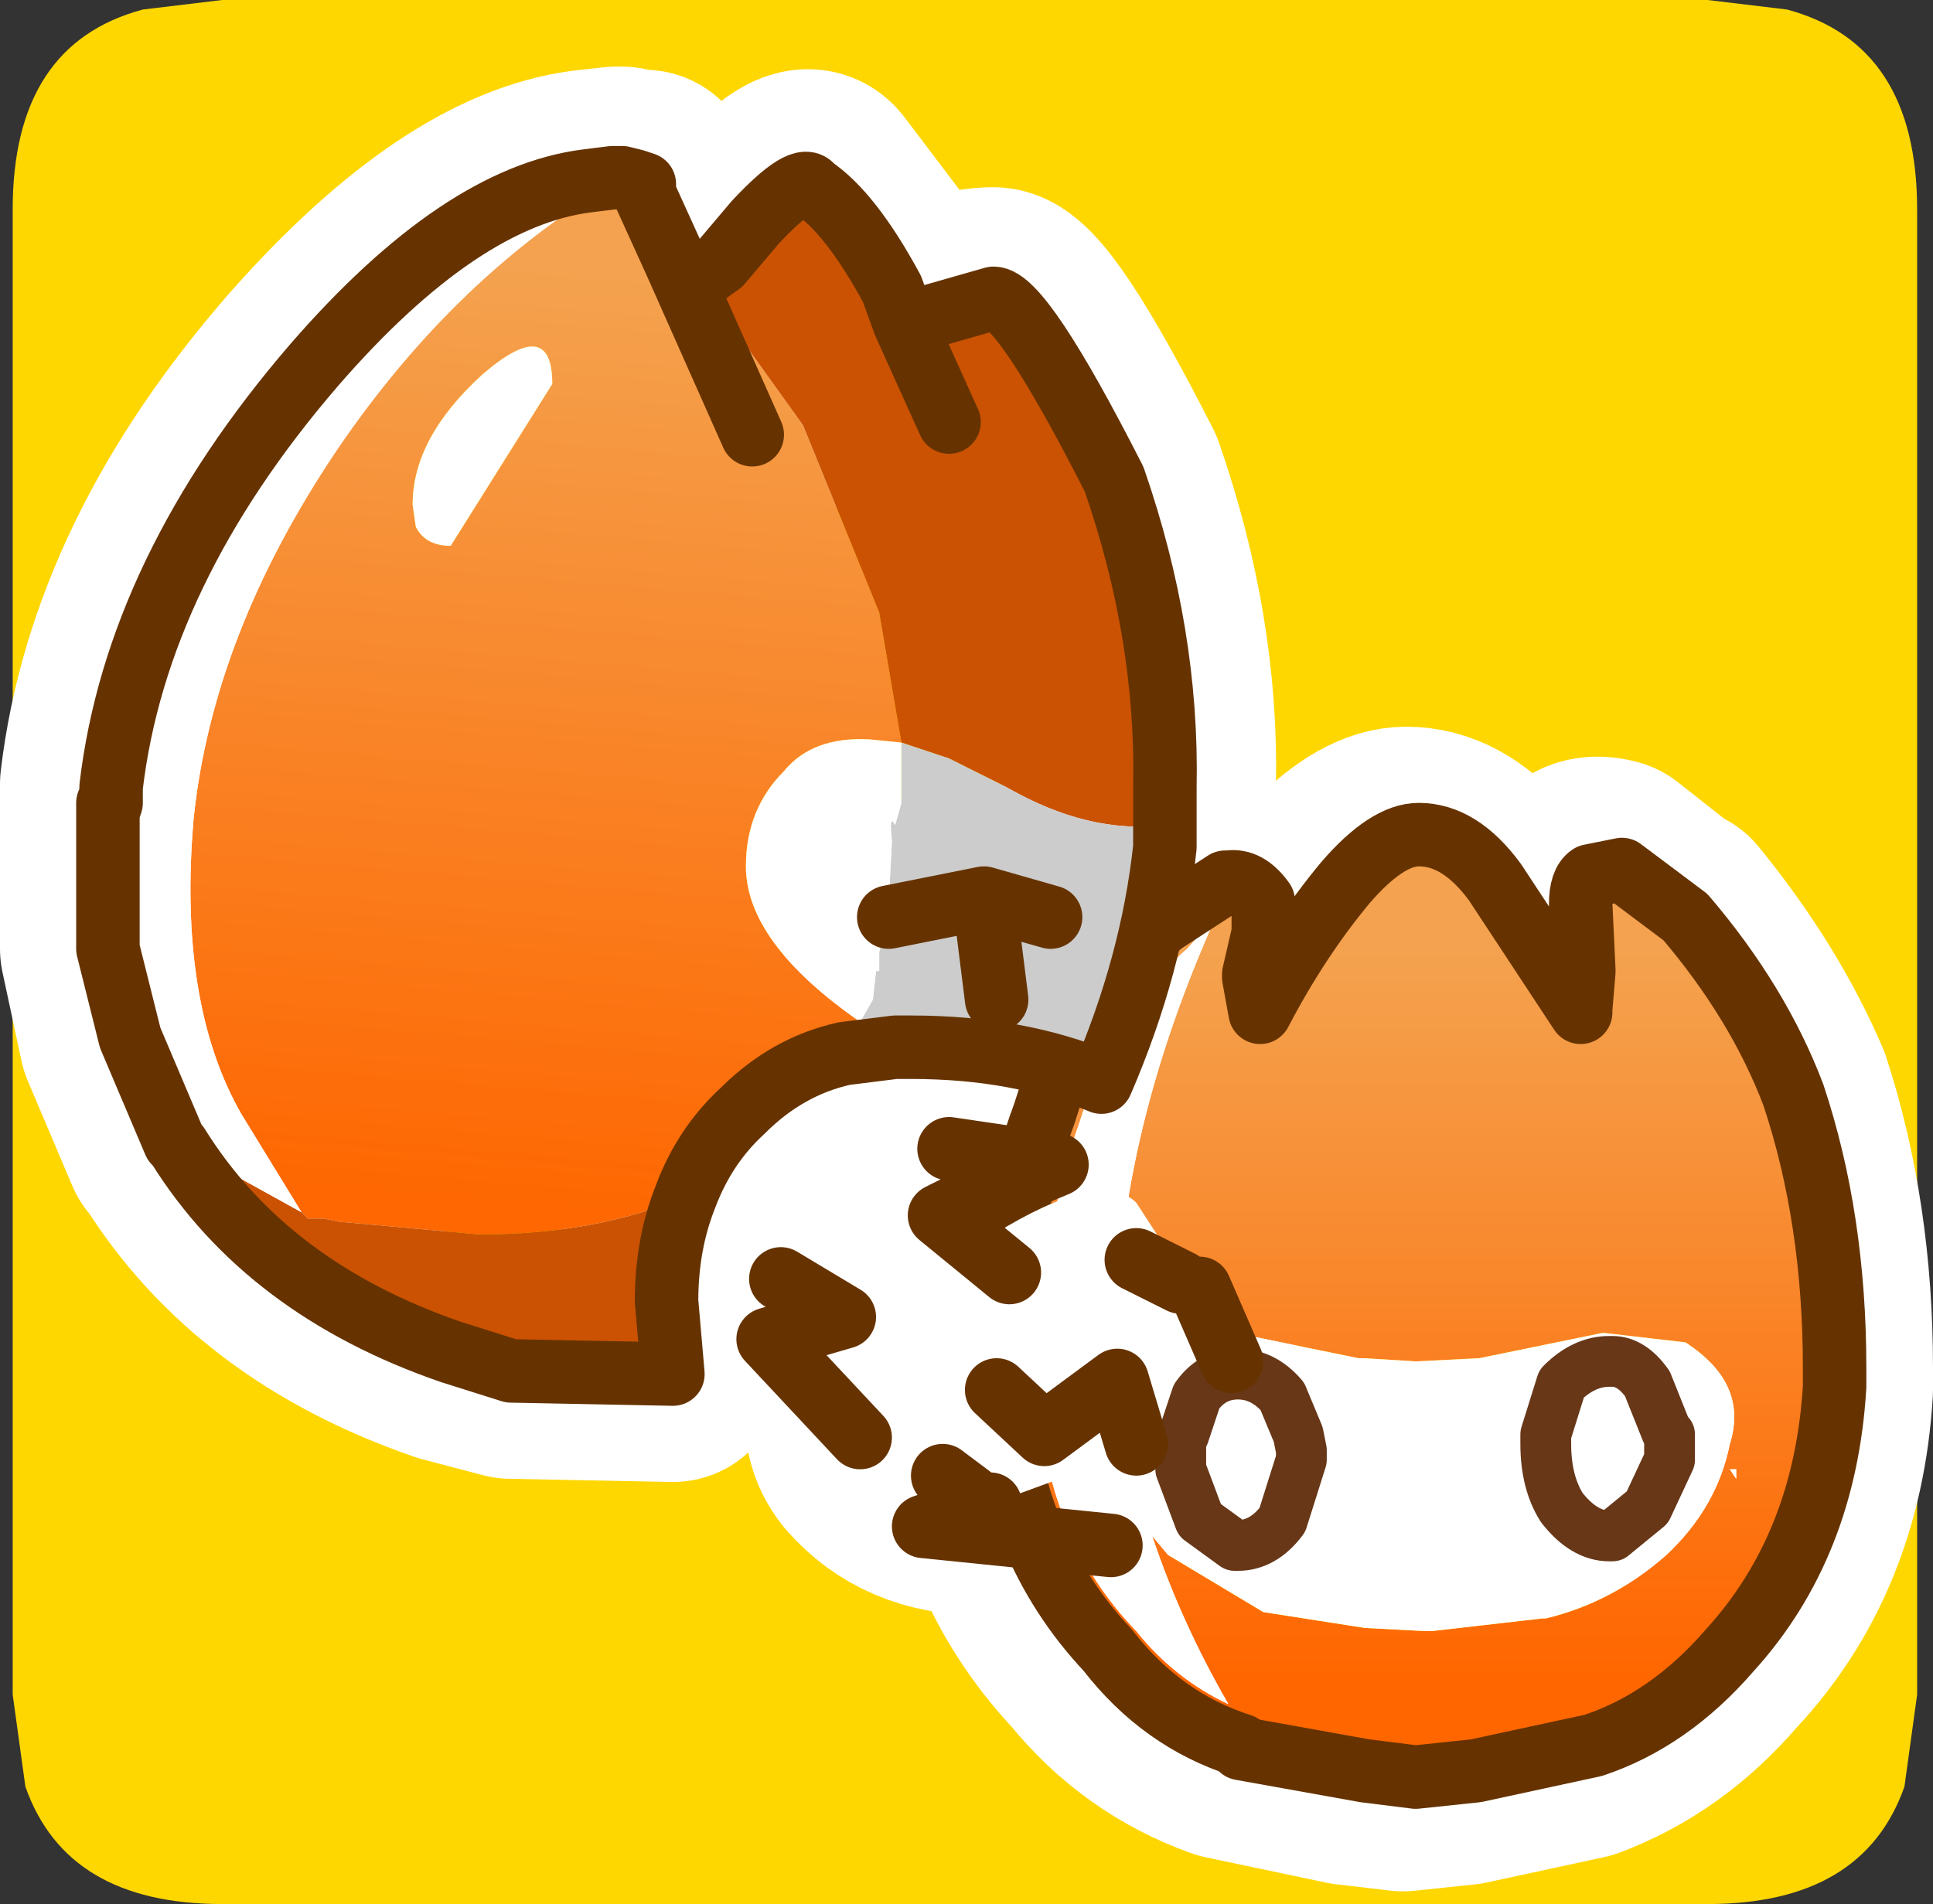 <?xml version="1.0" encoding="UTF-8" standalone="no"?>
<svg xmlns:ffdec="https://www.free-decompiler.com/flash" xmlns:xlink="http://www.w3.org/1999/xlink" ffdec:objectType="frame" height="30.0px" width="30.45px" xmlns="http://www.w3.org/2000/svg">
  <rect width="100%" height="100%" fill="#333333" stroke="none"/>
  <g transform="matrix(1.0, 0.0, 0.0, 1.0, 0.2, 0.0)">
    <use ffdec:characterId="1" height="30.0" transform="matrix(1.0, 0.0, 0.0, 1.0, 0.0, 0.0)" width="30.0" xlink:href="#shape0"/>
    <use ffdec:characterId="3" height="30.0" transform="matrix(1.0, 0.0, 0.0, 1.0, -0.2, 0.0)" width="30.45" xlink:href="#sprite0"/>
  </g>
  <defs>
    <g id="shape0" transform="matrix(1.0, 0.0, 0.0, 1.0, 0.0, 0.0)">
      <path d="M0.0 0.0 L30.0 0.0 30.0 30.0 0.0 30.0 0.0 0.0" fill="#33cc66" fill-opacity="0.0" fill-rule="evenodd" stroke="none"/>
    </g>
    <g id="sprite0" transform="matrix(1.0, 0.0, 0.0, 1.0, 0.2, 0.0)">
      <use ffdec:characterId="2" height="30.0" transform="matrix(1.0, 0.0, 0.0, 1.0, -0.2, 0.0)" width="30.45" xlink:href="#shape1"/>
    </g>
    <g id="shape1" transform="matrix(1.0, 0.0, 0.0, 1.0, 0.2, 0.0)">
      <path d="M27.95 0.15 Q30.0 0.7 30.0 3.3 L30.0 26.7 29.8 28.15 Q29.15 30.0 26.7 30.0 L3.3 30.0 Q0.85 30.0 0.2 28.15 L0.0 26.7 0.0 3.3 Q0.0 0.7 2.05 0.15 L3.3 0.0 26.7 0.0 27.95 0.15" fill="#ffd700" fill-rule="evenodd" stroke="none"/>
      <path d="M26.15 14.45 L26.1 14.45 25.15 13.7 Q24.8 13.6 24.65 13.85 L24.45 14.25 24.55 15.35 24.45 15.85 24.45 16.0 23.15 13.85 Q22.6 13.2 21.95 13.2 21.45 13.2 20.8 13.85 L19.4 16.0 19.35 15.4 19.35 15.35 19.5 14.7 19.5 14.2 Q19.3 13.85 18.95 13.85 L18.9 13.85 Q18.55 13.85 17.9 14.55 16.6 15.7 16.05 17.5 15.45 19.15 15.35 21.45 L15.35 21.8 15.35 21.9 Q15.5 24.4 17.05 26.05 17.9 27.1 19.15 27.55 L21.05 27.95 21.9 28.05 22.85 27.95 24.7 27.55 Q25.9 27.1 26.8 26.05 28.35 24.4 28.5 21.9 L28.5 21.8 28.5 21.55 Q28.5 19.2 27.85 17.2 27.25 15.8 26.15 14.45 Z" fill="none" stroke="#ffffff" stroke-linecap="round" stroke-linejoin="round" stroke-width="3.5"/>
      <path d="M14.1 5.05 Q14.95 4.7 15.45 4.7 15.9 4.7 17.35 7.55 18.2 10.0 18.15 12.35 L18.15 12.85 18.15 12.95 18.15 13.3 Q17.95 15.2 17.15 17.05 15.85 16.45 14.15 16.45 L13.95 16.45 13.9 16.45 13.1 16.6 Q12.2 16.8 11.5 17.45 10.9 18.05 10.6 18.85 10.3 19.6 10.3 20.5 L10.4 21.6 7.85 21.55 6.9 21.3 Q4.0 20.3 2.6 18.05 L2.55 18.0 1.85 16.35 1.55 14.95 1.55 12.6 1.55 12.35 Q1.95 8.95 4.75 5.75 7.1 3.1 9.05 2.85 L9.5 2.8 9.6 2.8 9.8 2.85 9.95 2.85 10.0 3.05 10.5 4.1 10.7 4.55 10.8 4.4 11.2 4.1 11.75 3.45 Q12.45 2.65 12.65 2.9 L13.9 4.55 14.1 5.05 14.75 6.65 M10.7 4.55 L11.7 6.8 M16.35 14.45 L15.35 14.15 15.55 15.7 M13.7 18.15 L14.75 18.85 15.2 19.2 15.45 19.4 Q17.15 18.4 17.7 18.9 L18.35 19.85 18.5 20.55 Q18.5 22.15 17.45 22.95 16.35 23.7 15.25 23.7 14.15 23.7 13.5 22.95 12.9 22.2 13.95 20.9 L13.65 20.55 13.25 19.95 12.95 19.6 M13.95 20.9 L14.45 21.65 M15.45 19.4 L16.8 20.65 M13.8 14.45 L15.35 14.15" fill="none" stroke="#ffffff" stroke-linecap="round" stroke-linejoin="round" stroke-width="3.5"/>
      <path d="M19.35 27.5 Q18.1 27.1 17.25 26.0 15.7 24.35 15.55 21.85 L15.55 21.45 Q15.65 19.15 16.25 17.55 16.8 15.75 18.1 14.55 L19.1 13.9 19.15 13.9 Q19.45 13.85 19.7 14.2 L19.7 14.7 19.55 15.35 19.55 15.4 19.65 15.95 Q20.25 14.8 21.0 13.9 21.65 13.15 22.15 13.15 22.8 13.15 23.35 13.9 L24.7 15.95 24.7 15.9 24.75 15.3 24.7 14.25 Q24.7 13.9 24.85 13.8 L25.35 13.7 26.35 14.45 Q27.5 15.8 28.05 17.25 28.7 19.2 28.7 21.55 L28.7 21.85 Q28.55 24.35 27.05 26.0 26.1 27.1 24.9 27.5 L23.05 27.9 22.1 28.0 21.3 27.9 19.35 27.55 19.35 27.5 M25.05 21.0 L23.1 21.4 22.1 21.45 21.3 21.4 21.2 21.4 19.25 21.0 17.95 21.15 17.4 21.65 Q17.25 18.25 18.95 14.45 L18.5 14.95 Q17.35 15.95 16.8 17.7 16.25 19.25 16.15 21.45 L16.15 21.85 Q16.25 24.2 17.7 25.7 18.3 26.45 19.15 26.85 18.4 25.55 17.95 24.2 L18.2 24.5 19.7 25.4 21.3 25.65 22.25 25.7 22.35 25.7 24.1 25.5 24.15 25.5 Q25.2 25.25 26.05 24.5 26.85 23.75 27.05 22.75 27.35 21.8 26.35 21.15 L25.05 21.0 M27.15 23.3 L27.15 23.15 27.05 23.15 27.15 23.3" fill="url(#gradient0)" fill-rule="evenodd" stroke="none"/>
      <path d="M25.2 21.45 L25.15 21.45 Q24.75 21.45 24.4 21.8 L24.15 22.6 24.15 22.75 Q24.15 23.35 24.4 23.75 24.75 24.2 25.15 24.2 L25.2 24.2 25.75 23.75 26.1 23.0 26.1 22.6 26.05 22.55 25.75 21.8 Q25.5 21.45 25.2 21.45 25.5 21.45 25.75 21.8 L26.05 22.55 26.1 22.6 26.1 23.0 25.75 23.75 25.2 24.2 25.15 24.2 Q24.75 24.2 24.4 23.75 24.15 23.35 24.15 22.75 L24.15 22.6 24.4 21.8 Q24.75 21.45 25.15 21.45 L25.2 21.45 M25.05 21.0 L26.35 21.15 Q27.35 21.8 27.05 22.75 26.85 23.75 26.05 24.5 25.2 25.25 24.15 25.5 L24.1 25.5 22.35 25.7 22.25 25.7 21.3 25.65 19.7 25.4 18.2 24.5 17.95 24.2 Q18.4 25.55 19.15 26.85 18.3 26.45 17.7 25.7 16.25 24.2 16.15 21.85 L16.15 21.45 Q16.25 19.25 16.8 17.7 17.35 15.95 18.5 14.95 L18.95 14.45 Q17.25 18.25 17.4 21.65 L17.95 21.15 19.25 21.0 21.2 21.4 21.3 21.4 22.1 21.45 23.1 21.4 25.05 21.0 M18.4 22.8 L18.4 22.85 18.4 22.95 18.4 23.15 18.7 23.95 19.25 24.35 19.3 24.35 Q19.7 24.35 20.0 23.95 L20.3 23.0 20.3 22.9 20.3 22.85 20.25 22.6 20.0 22.0 Q19.7 21.65 19.3 21.65 18.9 21.65 18.65 22.0 L18.45 22.6 18.65 22.0 Q18.9 21.65 19.3 21.65 19.7 21.65 20.0 22.0 L20.25 22.6 20.3 22.85 20.3 22.9 20.3 23.0 20.0 23.95 Q19.7 24.35 19.3 24.35 L19.25 24.35 18.7 23.95 18.4 23.15 18.4 22.95 18.4 22.85 18.4 22.8 18.5 22.6 18.45 22.6 18.4 22.8 M27.15 23.3 L27.05 23.15 27.15 23.15 27.15 23.3" fill="#ffffff" fill-rule="evenodd" stroke="none"/>
      <path d="M19.35 27.55 L21.3 27.9 22.1 28.0 23.05 27.9 24.9 27.5 Q26.1 27.1 27.05 26.0 28.55 24.35 28.7 21.85 L28.7 21.55 Q28.7 19.2 28.05 17.25 27.5 15.8 26.35 14.45 L25.35 13.7 24.85 13.8 Q24.7 13.9 24.7 14.25 L24.75 15.3 24.7 15.9 24.7 15.95 23.35 13.9 Q22.8 13.15 22.15 13.15 21.65 13.15 21.0 13.9 20.25 14.8 19.65 15.95 L19.55 15.4 19.55 15.35 19.7 14.7 19.7 14.2 Q19.45 13.85 19.15 13.9 L19.1 13.9 18.1 14.55 Q16.8 15.75 16.25 17.55 15.65 19.15 15.55 21.45 L15.55 21.85 Q15.7 24.35 17.25 26.0 18.1 27.1 19.35 27.5" fill="none" stroke="#663300" stroke-linecap="round" stroke-linejoin="round" stroke-width="1.0"/>
      <path d="M25.2 21.45 Q25.5 21.45 25.75 21.8 L26.05 22.55 26.1 22.6 26.1 23.0 25.75 23.75 25.2 24.2 25.15 24.2 Q24.75 24.2 24.4 23.75 24.15 23.35 24.15 22.75 L24.15 22.6 24.4 21.8 Q24.75 21.45 25.15 21.45 L25.2 21.45 M18.45 22.6 L18.65 22.0 Q18.9 21.65 19.3 21.65 19.7 21.65 20.0 22.0 L20.25 22.6 20.3 22.85 20.3 22.9 20.3 23.0 20.0 23.95 Q19.7 24.35 19.3 24.35 L19.25 24.35 18.7 23.95 18.4 23.15 18.4 22.95 18.4 22.85 18.4 22.8" fill="none" stroke="#673718" stroke-linecap="round" stroke-linejoin="round" stroke-width="0.8"/>
      <path d="M9.6 2.8 L9.8 2.85 9.95 2.9 9.95 3.05 10.45 4.15 10.65 4.6 10.8 4.4 12.45 6.7 13.65 9.65 14.0 11.7 13.5 11.65 Q12.6 11.6 12.15 12.15 11.55 12.75 11.55 13.65 11.55 14.85 13.35 16.1 L13.15 16.5 13.1 16.6 Q12.2 16.8 11.5 17.5 10.9 18.05 10.6 18.85 9.2 19.45 7.35 19.45 L5.15 19.25 4.9 19.2 4.75 19.2 4.65 19.2 4.55 19.1 3.6 17.55 Q2.6 15.8 2.85 12.9 3.15 10.0 5.1 7.1 7.0 4.3 9.6 2.8 M11.65 6.85 L10.65 4.6 11.65 6.85 M8.5 6.05 Q8.5 4.95 7.4 5.9 6.3 6.9 6.3 7.95 L6.35 8.3 Q6.5 8.6 6.9 8.6 L8.5 6.05" fill="url(#gradient1)" fill-rule="evenodd" stroke="none"/>
      <path d="M10.8 4.4 L11.15 4.15 11.7 3.5 Q12.45 2.7 12.6 2.95 13.2 3.35 13.85 4.55 L14.05 5.1 15.45 4.7 Q15.9 4.7 17.35 7.55 18.2 10.0 18.15 12.4 L18.15 12.9 18.15 13.0 Q16.95 13.15 15.65 12.4 L14.75 11.95 14.0 11.7 13.65 9.65 12.45 6.7 10.8 4.4 M13.9 16.5 L13.1 16.6 13.15 16.5 13.35 16.1 13.8 16.4 13.9 16.5 M10.6 18.85 Q10.3 19.6 10.3 20.5 L10.4 21.65 7.85 21.6 6.9 21.3 Q4.0 20.3 2.6 18.05 L2.65 18.05 4.55 19.1 4.65 19.2 4.75 19.2 4.9 19.2 5.15 19.25 7.35 19.45 Q9.2 19.45 10.6 18.85 M14.75 6.65 L14.05 5.1 14.75 6.65" fill="#ca5202" fill-rule="evenodd" stroke="none"/>
      <path d="M18.15 13.0 L18.15 13.35 Q17.95 15.2 17.15 17.05 15.85 16.5 14.15 16.5 L13.95 16.5 13.9 16.5 13.8 16.4 13.35 16.1 13.55 15.75 13.6 15.3 13.65 15.3 13.65 15.0 13.8 14.45 13.8 14.2 13.85 13.25 Q13.8 12.8 13.9 13.0 L14.0 12.65 14.0 12.45 14.0 11.95 14.0 11.7 14.75 11.95 15.65 12.4 Q16.95 13.15 18.15 13.0 M16.35 14.45 L15.3 14.15 13.8 14.45 15.3 14.15 16.35 14.45 M15.5 15.75 L15.3 14.15 15.5 15.75" fill="#cccccc" fill-rule="evenodd" stroke="none"/>
      <path d="M2.6 18.05 L2.55 18.0 1.85 16.35 1.5 14.95 1.5 12.8 1.55 12.65 1.55 12.4 Q1.95 9.0 4.75 5.75 7.05 3.1 9.05 2.85 L9.45 2.8 9.6 2.8 Q7.0 4.3 5.1 7.1 3.15 10.0 2.85 12.9 2.6 15.8 3.6 17.55 L4.55 19.1 2.65 18.05 2.6 18.05 M13.35 16.1 Q11.55 14.85 11.55 13.65 11.55 12.75 12.15 12.15 12.6 11.6 13.5 11.65 L14.0 11.7 14.0 11.95 14.0 12.45 14.0 12.65 13.9 13.0 Q13.8 12.8 13.85 13.25 L13.8 14.2 13.8 14.45 13.65 15.0 13.65 15.3 13.6 15.3 13.55 15.75 13.35 16.1 M8.5 6.05 L6.9 8.6 Q6.5 8.6 6.35 8.3 L6.3 7.95 Q6.3 6.9 7.4 5.9 8.5 4.95 8.5 6.05 M15.7 20.05 L14.6 19.15 14.9 19.0 14.6 19.15 15.7 20.05 M13.35 22.65 Q13.1 21.95 13.95 20.95 L13.65 20.55 13.25 20.0 Q12.9 18.25 14.75 18.85 L14.9 19.0 15.2 19.2 15.45 19.45 Q17.15 18.4 17.7 18.95 L18.35 19.95 18.4 20.2 18.45 20.55 18.7 20.3 Q18.4 21.95 17.7 22.75 L17.45 22.95 15.4 23.7 15.25 23.7 Q14.1 23.7 13.5 22.95 L13.35 22.65 M17.7 22.75 L17.4 21.75 16.25 22.6 15.5 21.9 16.25 22.6 17.4 21.75 17.7 22.75 M15.25 23.7 L14.65 23.25 15.25 23.7 M18.4 20.2 L17.7 19.85 18.4 20.2" fill="#ffffff" fill-rule="evenodd" stroke="none"/>
      <path d="M9.6 2.8 L9.8 2.85 9.95 2.9 9.95 3.05 10.45 4.15 10.65 4.6 10.8 4.4 11.15 4.15 11.7 3.5 Q12.45 2.7 12.6 2.95 13.2 3.35 13.85 4.55 L14.05 5.1 15.45 4.7 Q15.9 4.7 17.35 7.55 18.2 10.0 18.15 12.4 L18.15 12.9 18.15 13.0 18.15 13.35 Q17.95 15.2 17.15 17.05 15.85 16.5 14.15 16.5 L13.95 16.5 13.9 16.5 13.1 16.6 Q12.2 16.8 11.5 17.5 10.9 18.05 10.6 18.85 10.3 19.6 10.3 20.5 L10.4 21.65 7.85 21.6 6.9 21.3 Q4.0 20.3 2.6 18.05 L2.55 18.0 1.85 16.35 1.5 14.95 1.5 12.8 1.5 12.65 1.55 12.65 1.55 12.4 Q1.95 9.0 4.75 5.75 7.05 3.1 9.05 2.85 L9.45 2.8 9.6 2.8 M13.8 14.45 L15.3 14.15 16.35 14.45 M10.65 4.6 L11.65 6.85 M14.05 5.1 L14.75 6.65 M1.5 12.8 L1.55 12.65 M15.3 14.15 L15.5 15.75 M14.9 19.0 L14.6 19.15 15.7 20.05 M14.9 19.0 L16.45 18.35 14.75 18.1 M13.35 22.65 L11.9 21.1 13.1 20.75 12.1 20.15 M18.7 20.3 L19.2 21.45 M15.5 21.9 L16.25 22.6 17.4 21.75 17.7 22.75 M15.4 23.7 L14.35 24.05 17.3 24.35 M17.7 19.85 L18.4 20.2 M14.65 23.25 L15.25 23.7" fill="none" stroke="#663300" stroke-linecap="round" stroke-linejoin="round" stroke-width="1.0"/>
    </g>
    <linearGradient gradientTransform="matrix(0.0, 0.007, -0.008, 0.0, 22.1, 20.7)" gradientUnits="userSpaceOnUse" id="gradient0" spreadMethod="pad" x1="-819.2" x2="819.2">
      <stop offset="0.0" stop-color="#f4a24f"/>
      <stop offset="1.0" stop-color="#ff6600"/>
    </linearGradient>
    <linearGradient gradientTransform="matrix(8.0E-4, -0.009, 0.007, 6.0E-4, 8.5, 11.65)" gradientUnits="userSpaceOnUse" id="gradient1" spreadMethod="pad" x1="-819.2" x2="819.2">
      <stop offset="0.0" stop-color="#fe6701"/>
      <stop offset="1.0" stop-color="#f4a24f"/>
    </linearGradient>
  </defs>
</svg>
